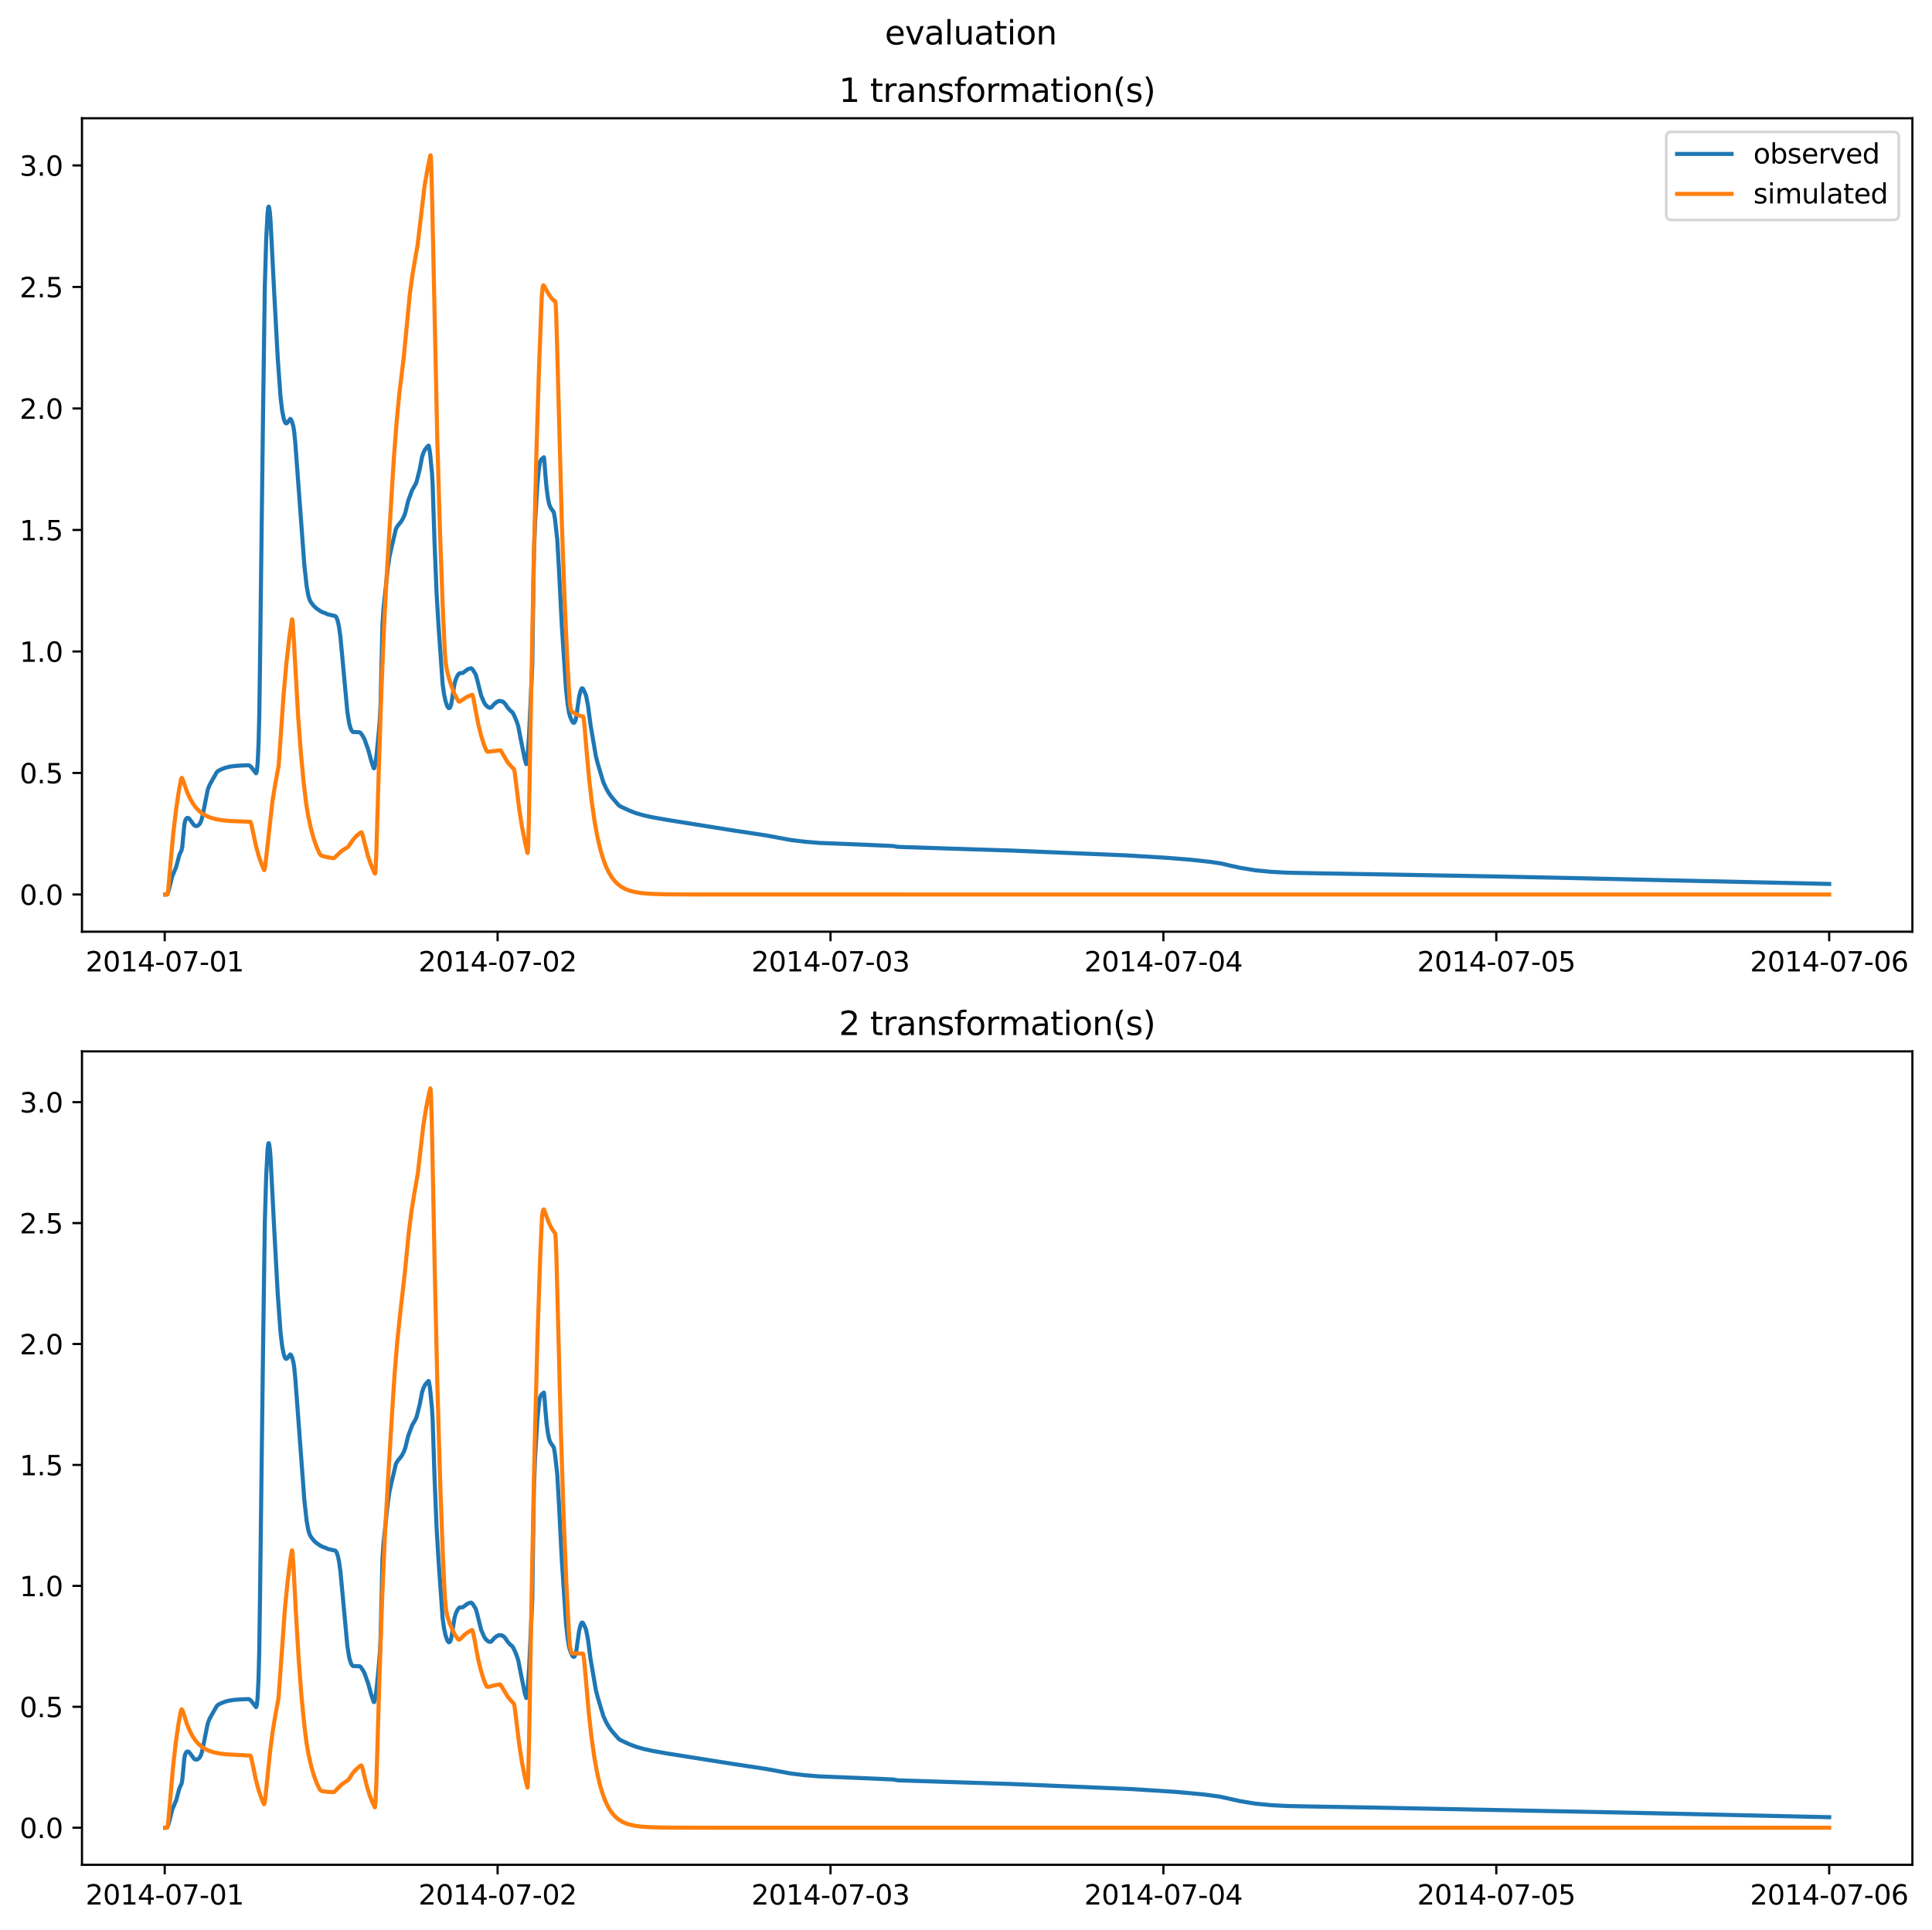 <?xml version="1.0" encoding="utf-8" standalone="no"?>
<!DOCTYPE svg PUBLIC "-//W3C//DTD SVG 1.1//EN"
  "http://www.w3.org/Graphics/SVG/1.1/DTD/svg11.dtd">
<svg xmlns:xlink="http://www.w3.org/1999/xlink" width="709.427pt" height="708.798pt" viewBox="0 0 709.427 708.798" xmlns="http://www.w3.org/2000/svg" version="1.1">
 <defs>
  <style type="text/css">*{stroke-linejoin: round; stroke-linecap: butt}</style>
 </defs>
 <g id="figure_1">
  <g id="patch_1">
   <path d="M 0 708.798 
L 709.427 708.798 
L 709.427 0 
L 0 0 
z
" style="fill: #ffffff"/>
  </g>
  <g id="axes_1">
   <g id="patch_2">
    <path d="M 30.103 342.2 
L 702.227 342.2 
L 702.227 43.44 
L 30.103 43.44 
z
" style="fill: #ffffff"/>
   </g>
   <g id="matplotlib.axis_1">
    <g id="xtick_1">
     <g id="line2d_1">
      <defs>
       <path id="m9c2ecce4f0" d="M 0 0 
L 0 3.5 
" style="stroke: #000000; stroke-width: 0.8"/>
      </defs>
      <g>
       <use xlink:href="#m9c2ecce4f0" x="60.484" y="342.2" style="stroke: #000000; stroke-width: 0.8"/>
      </g>
     </g>
     <g id="text_1">
      <!-- 2014-07-01 -->
      <g transform="translate(31.427 356.798) scale(0.1 -0.1)">
       <defs>
        <path id="DejaVuSans-32" d="M 1228 531 
L 3431 531 
L 3431 0 
L 469 0 
L 469 531 
Q 828 903 1448 1529 
Q 2069 2156 2228 2338 
Q 2531 2678 2651 2914 
Q 2772 3150 2772 3378 
Q 2772 3750 2511 3984 
Q 2250 4219 1831 4219 
Q 1534 4219 1204 4116 
Q 875 4013 500 3803 
L 500 4441 
Q 881 4594 1212 4672 
Q 1544 4750 1819 4750 
Q 2544 4750 2975 4387 
Q 3406 4025 3406 3419 
Q 3406 3131 3298 2873 
Q 3191 2616 2906 2266 
Q 2828 2175 2409 1742 
Q 1991 1309 1228 531 
z
" transform="scale(0.016)"/>
        <path id="DejaVuSans-30" d="M 2034 4250 
Q 1547 4250 1301 3770 
Q 1056 3291 1056 2328 
Q 1056 1369 1301 889 
Q 1547 409 2034 409 
Q 2525 409 2770 889 
Q 3016 1369 3016 2328 
Q 3016 3291 2770 3770 
Q 2525 4250 2034 4250 
z
M 2034 4750 
Q 2819 4750 3233 4129 
Q 3647 3509 3647 2328 
Q 3647 1150 3233 529 
Q 2819 -91 2034 -91 
Q 1250 -91 836 529 
Q 422 1150 422 2328 
Q 422 3509 836 4129 
Q 1250 4750 2034 4750 
z
" transform="scale(0.016)"/>
        <path id="DejaVuSans-31" d="M 794 531 
L 1825 531 
L 1825 4091 
L 703 3866 
L 703 4441 
L 1819 4666 
L 2450 4666 
L 2450 531 
L 3481 531 
L 3481 0 
L 794 0 
L 794 531 
z
" transform="scale(0.016)"/>
        <path id="DejaVuSans-34" d="M 2419 4116 
L 825 1625 
L 2419 1625 
L 2419 4116 
z
M 2253 4666 
L 3047 4666 
L 3047 1625 
L 3713 1625 
L 3713 1100 
L 3047 1100 
L 3047 0 
L 2419 0 
L 2419 1100 
L 313 1100 
L 313 1709 
L 2253 4666 
z
" transform="scale(0.016)"/>
        <path id="DejaVuSans-2d" d="M 313 2009 
L 1997 2009 
L 1997 1497 
L 313 1497 
L 313 2009 
z
" transform="scale(0.016)"/>
        <path id="DejaVuSans-37" d="M 525 4666 
L 3525 4666 
L 3525 4397 
L 1831 0 
L 1172 0 
L 2766 4134 
L 525 4134 
L 525 4666 
z
" transform="scale(0.016)"/>
       </defs>
       <use xlink:href="#DejaVuSans-32"/>
       <use xlink:href="#DejaVuSans-30" x="63.623"/>
       <use xlink:href="#DejaVuSans-31" x="127.246"/>
       <use xlink:href="#DejaVuSans-34" x="190.869"/>
       <use xlink:href="#DejaVuSans-2d" x="254.492"/>
       <use xlink:href="#DejaVuSans-30" x="290.576"/>
       <use xlink:href="#DejaVuSans-37" x="354.199"/>
       <use xlink:href="#DejaVuSans-2d" x="417.822"/>
       <use xlink:href="#DejaVuSans-30" x="453.906"/>
       <use xlink:href="#DejaVuSans-31" x="517.529"/>
      </g>
     </g>
    </g>
    <g id="xtick_2">
     <g id="line2d_2">
      <g>
       <use xlink:href="#m9c2ecce4f0" x="182.723" y="342.2" style="stroke: #000000; stroke-width: 0.8"/>
      </g>
     </g>
     <g id="text_2">
      <!-- 2014-07-02 -->
      <g transform="translate(153.665 356.798) scale(0.1 -0.1)">
       <use xlink:href="#DejaVuSans-32"/>
       <use xlink:href="#DejaVuSans-30" x="63.623"/>
       <use xlink:href="#DejaVuSans-31" x="127.246"/>
       <use xlink:href="#DejaVuSans-34" x="190.869"/>
       <use xlink:href="#DejaVuSans-2d" x="254.492"/>
       <use xlink:href="#DejaVuSans-30" x="290.576"/>
       <use xlink:href="#DejaVuSans-37" x="354.199"/>
       <use xlink:href="#DejaVuSans-2d" x="417.822"/>
       <use xlink:href="#DejaVuSans-30" x="453.906"/>
       <use xlink:href="#DejaVuSans-32" x="517.529"/>
      </g>
     </g>
    </g>
    <g id="xtick_3">
     <g id="line2d_3">
      <g>
       <use xlink:href="#m9c2ecce4f0" x="304.961" y="342.2" style="stroke: #000000; stroke-width: 0.8"/>
      </g>
     </g>
     <g id="text_3">
      <!-- 2014-07-03 -->
      <g transform="translate(275.903 356.798) scale(0.1 -0.1)">
       <defs>
        <path id="DejaVuSans-33" d="M 2597 2516 
Q 3050 2419 3304 2112 
Q 3559 1806 3559 1356 
Q 3559 666 3084 287 
Q 2609 -91 1734 -91 
Q 1441 -91 1130 -33 
Q 819 25 488 141 
L 488 750 
Q 750 597 1062 519 
Q 1375 441 1716 441 
Q 2309 441 2620 675 
Q 2931 909 2931 1356 
Q 2931 1769 2642 2001 
Q 2353 2234 1838 2234 
L 1294 2234 
L 1294 2753 
L 1863 2753 
Q 2328 2753 2575 2939 
Q 2822 3125 2822 3475 
Q 2822 3834 2567 4026 
Q 2313 4219 1838 4219 
Q 1578 4219 1281 4162 
Q 984 4106 628 3988 
L 628 4550 
Q 988 4650 1302 4700 
Q 1616 4750 1894 4750 
Q 2613 4750 3031 4423 
Q 3450 4097 3450 3541 
Q 3450 3153 3228 2886 
Q 3006 2619 2597 2516 
z
" transform="scale(0.016)"/>
       </defs>
       <use xlink:href="#DejaVuSans-32"/>
       <use xlink:href="#DejaVuSans-30" x="63.623"/>
       <use xlink:href="#DejaVuSans-31" x="127.246"/>
       <use xlink:href="#DejaVuSans-34" x="190.869"/>
       <use xlink:href="#DejaVuSans-2d" x="254.492"/>
       <use xlink:href="#DejaVuSans-30" x="290.576"/>
       <use xlink:href="#DejaVuSans-37" x="354.199"/>
       <use xlink:href="#DejaVuSans-2d" x="417.822"/>
       <use xlink:href="#DejaVuSans-30" x="453.906"/>
       <use xlink:href="#DejaVuSans-33" x="517.529"/>
      </g>
     </g>
    </g>
    <g id="xtick_4">
     <g id="line2d_4">
      <g>
       <use xlink:href="#m9c2ecce4f0" x="427.199" y="342.2" style="stroke: #000000; stroke-width: 0.8"/>
      </g>
     </g>
     <g id="text_4">
      <!-- 2014-07-04 -->
      <g transform="translate(398.141 356.798) scale(0.1 -0.1)">
       <use xlink:href="#DejaVuSans-32"/>
       <use xlink:href="#DejaVuSans-30" x="63.623"/>
       <use xlink:href="#DejaVuSans-31" x="127.246"/>
       <use xlink:href="#DejaVuSans-34" x="190.869"/>
       <use xlink:href="#DejaVuSans-2d" x="254.492"/>
       <use xlink:href="#DejaVuSans-30" x="290.576"/>
       <use xlink:href="#DejaVuSans-37" x="354.199"/>
       <use xlink:href="#DejaVuSans-2d" x="417.822"/>
       <use xlink:href="#DejaVuSans-30" x="453.906"/>
       <use xlink:href="#DejaVuSans-34" x="517.529"/>
      </g>
     </g>
    </g>
    <g id="xtick_5">
     <g id="line2d_5">
      <g>
       <use xlink:href="#m9c2ecce4f0" x="549.437" y="342.2" style="stroke: #000000; stroke-width: 0.8"/>
      </g>
     </g>
     <g id="text_5">
      <!-- 2014-07-05 -->
      <g transform="translate(520.38 356.798) scale(0.1 -0.1)">
       <defs>
        <path id="DejaVuSans-35" d="M 691 4666 
L 3169 4666 
L 3169 4134 
L 1269 4134 
L 1269 2991 
Q 1406 3038 1543 3061 
Q 1681 3084 1819 3084 
Q 2600 3084 3056 2656 
Q 3513 2228 3513 1497 
Q 3513 744 3044 326 
Q 2575 -91 1722 -91 
Q 1428 -91 1123 -41 
Q 819 9 494 109 
L 494 744 
Q 775 591 1075 516 
Q 1375 441 1709 441 
Q 2250 441 2565 725 
Q 2881 1009 2881 1497 
Q 2881 1984 2565 2268 
Q 2250 2553 1709 2553 
Q 1456 2553 1204 2497 
Q 953 2441 691 2322 
L 691 4666 
z
" transform="scale(0.016)"/>
       </defs>
       <use xlink:href="#DejaVuSans-32"/>
       <use xlink:href="#DejaVuSans-30" x="63.623"/>
       <use xlink:href="#DejaVuSans-31" x="127.246"/>
       <use xlink:href="#DejaVuSans-34" x="190.869"/>
       <use xlink:href="#DejaVuSans-2d" x="254.492"/>
       <use xlink:href="#DejaVuSans-30" x="290.576"/>
       <use xlink:href="#DejaVuSans-37" x="354.199"/>
       <use xlink:href="#DejaVuSans-2d" x="417.822"/>
       <use xlink:href="#DejaVuSans-30" x="453.906"/>
       <use xlink:href="#DejaVuSans-35" x="517.529"/>
      </g>
     </g>
    </g>
    <g id="xtick_6">
     <g id="line2d_6">
      <g>
       <use xlink:href="#m9c2ecce4f0" x="671.676" y="342.2" style="stroke: #000000; stroke-width: 0.8"/>
      </g>
     </g>
     <g id="text_6">
      <!-- 2014-07-06 -->
      <g transform="translate(642.618 356.798) scale(0.1 -0.1)">
       <defs>
        <path id="DejaVuSans-36" d="M 2113 2584 
Q 1688 2584 1439 2293 
Q 1191 2003 1191 1497 
Q 1191 994 1439 701 
Q 1688 409 2113 409 
Q 2538 409 2786 701 
Q 3034 994 3034 1497 
Q 3034 2003 2786 2293 
Q 2538 2584 2113 2584 
z
M 3366 4563 
L 3366 3988 
Q 3128 4100 2886 4159 
Q 2644 4219 2406 4219 
Q 1781 4219 1451 3797 
Q 1122 3375 1075 2522 
Q 1259 2794 1537 2939 
Q 1816 3084 2150 3084 
Q 2853 3084 3261 2657 
Q 3669 2231 3669 1497 
Q 3669 778 3244 343 
Q 2819 -91 2113 -91 
Q 1303 -91 875 529 
Q 447 1150 447 2328 
Q 447 3434 972 4092 
Q 1497 4750 2381 4750 
Q 2619 4750 2861 4703 
Q 3103 4656 3366 4563 
z
" transform="scale(0.016)"/>
       </defs>
       <use xlink:href="#DejaVuSans-32"/>
       <use xlink:href="#DejaVuSans-30" x="63.623"/>
       <use xlink:href="#DejaVuSans-31" x="127.246"/>
       <use xlink:href="#DejaVuSans-34" x="190.869"/>
       <use xlink:href="#DejaVuSans-2d" x="254.492"/>
       <use xlink:href="#DejaVuSans-30" x="290.576"/>
       <use xlink:href="#DejaVuSans-37" x="354.199"/>
       <use xlink:href="#DejaVuSans-2d" x="417.822"/>
       <use xlink:href="#DejaVuSans-30" x="453.906"/>
       <use xlink:href="#DejaVuSans-36" x="517.529"/>
      </g>
     </g>
    </g>
   </g>
   <g id="matplotlib.axis_2">
    <g id="ytick_1">
     <g id="line2d_7">
      <defs>
       <path id="mf52e43f8cc" d="M 0 0 
L -3.5 0 
" style="stroke: #000000; stroke-width: 0.8"/>
      </defs>
      <g>
       <use xlink:href="#mf52e43f8cc" x="30.103" y="328.534" style="stroke: #000000; stroke-width: 0.8"/>
      </g>
     </g>
     <g id="text_7">
      <!-- 0.0 -->
      <g transform="translate(7.2 332.334) scale(0.1 -0.1)">
       <defs>
        <path id="DejaVuSans-2e" d="M 684 794 
L 1344 794 
L 1344 0 
L 684 0 
L 684 794 
z
" transform="scale(0.016)"/>
       </defs>
       <use xlink:href="#DejaVuSans-30"/>
       <use xlink:href="#DejaVuSans-2e" x="63.623"/>
       <use xlink:href="#DejaVuSans-30" x="95.41"/>
      </g>
     </g>
    </g>
    <g id="ytick_2">
     <g id="line2d_8">
      <g>
       <use xlink:href="#mf52e43f8cc" x="30.103" y="283.905" style="stroke: #000000; stroke-width: 0.8"/>
      </g>
     </g>
     <g id="text_8">
      <!-- 0.5 -->
      <g transform="translate(7.2 287.704) scale(0.1 -0.1)">
       <use xlink:href="#DejaVuSans-30"/>
       <use xlink:href="#DejaVuSans-2e" x="63.623"/>
       <use xlink:href="#DejaVuSans-35" x="95.41"/>
      </g>
     </g>
    </g>
    <g id="ytick_3">
     <g id="line2d_9">
      <g>
       <use xlink:href="#mf52e43f8cc" x="30.103" y="239.275" style="stroke: #000000; stroke-width: 0.8"/>
      </g>
     </g>
     <g id="text_9">
      <!-- 1.0 -->
      <g transform="translate(7.2 243.075) scale(0.1 -0.1)">
       <use xlink:href="#DejaVuSans-31"/>
       <use xlink:href="#DejaVuSans-2e" x="63.623"/>
       <use xlink:href="#DejaVuSans-30" x="95.41"/>
      </g>
     </g>
    </g>
    <g id="ytick_4">
     <g id="line2d_10">
      <g>
       <use xlink:href="#mf52e43f8cc" x="30.103" y="194.646" style="stroke: #000000; stroke-width: 0.8"/>
      </g>
     </g>
     <g id="text_10">
      <!-- 1.5 -->
      <g transform="translate(7.2 198.445) scale(0.1 -0.1)">
       <use xlink:href="#DejaVuSans-31"/>
       <use xlink:href="#DejaVuSans-2e" x="63.623"/>
       <use xlink:href="#DejaVuSans-35" x="95.41"/>
      </g>
     </g>
    </g>
    <g id="ytick_5">
     <g id="line2d_11">
      <g>
       <use xlink:href="#mf52e43f8cc" x="30.103" y="150.017" style="stroke: #000000; stroke-width: 0.8"/>
      </g>
     </g>
     <g id="text_11">
      <!-- 2.0 -->
      <g transform="translate(7.2 153.816) scale(0.1 -0.1)">
       <use xlink:href="#DejaVuSans-32"/>
       <use xlink:href="#DejaVuSans-2e" x="63.623"/>
       <use xlink:href="#DejaVuSans-30" x="95.41"/>
      </g>
     </g>
    </g>
    <g id="ytick_6">
     <g id="line2d_12">
      <g>
       <use xlink:href="#mf52e43f8cc" x="30.103" y="105.387" style="stroke: #000000; stroke-width: 0.8"/>
      </g>
     </g>
     <g id="text_12">
      <!-- 2.5 -->
      <g transform="translate(7.2 109.186) scale(0.1 -0.1)">
       <use xlink:href="#DejaVuSans-32"/>
       <use xlink:href="#DejaVuSans-2e" x="63.623"/>
       <use xlink:href="#DejaVuSans-35" x="95.41"/>
      </g>
     </g>
    </g>
    <g id="ytick_7">
     <g id="line2d_13">
      <g>
       <use xlink:href="#mf52e43f8cc" x="30.103" y="60.758" style="stroke: #000000; stroke-width: 0.8"/>
      </g>
     </g>
     <g id="text_13">
      <!-- 3.0 -->
      <g transform="translate(7.2 64.557) scale(0.1 -0.1)">
       <use xlink:href="#DejaVuSans-33"/>
       <use xlink:href="#DejaVuSans-2e" x="63.623"/>
       <use xlink:href="#DejaVuSans-30" x="95.41"/>
      </g>
     </g>
    </g>
   </g>
   <g id="line2d_14">
    <path d="M 60.654 328.534 
L 61.333 328.48 
L 61.758 327.612 
L 62.097 326.458 
L 63.201 321.994 
L 64.729 318.304 
L 65.832 314.104 
L 66.342 312.995 
L 66.681 312.256 
L 66.936 310.97 
L 67.191 308.15 
L 67.7 302.782 
L 68.039 301.343 
L 68.379 300.674 
L 68.719 300.414 
L 69.058 300.405 
L 69.398 300.6 
L 69.907 301.226 
L 71.265 303.088 
L 71.774 303.377 
L 72.199 303.395 
L 72.708 303.192 
L 73.218 302.733 
L 73.642 302.052 
L 74.066 300.902 
L 74.576 298.673 
L 76.274 290.076 
L 76.953 288.323 
L 77.802 286.792 
L 78.905 284.844 
L 79.584 283.629 
L 80.093 283.16 
L 81.027 282.66 
L 82.725 281.994 
L 84.168 281.617 
L 86.121 281.334 
L 87.903 281.206 
L 89.007 281.146 
L 90.11 281.108 
L 91.044 281.064 
L 91.468 281.104 
L 92.148 281.615 
L 93.081 282.823 
L 94.015 284.037 
L 94.185 283.727 
L 94.355 282.884 
L 94.609 280.231 
L 94.949 273.065 
L 95.203 263.024 
L 95.458 245.064 
L 96.562 154.067 
L 97.241 105.187 
L 97.75 87.76 
L 98.259 78.185 
L 98.514 76.1 
L 98.684 75.876 
L 98.854 76.384 
L 99.108 78.224 
L 99.363 81.383 
L 100.636 106.586 
L 101.994 131.727 
L 103.013 145.782 
L 103.607 150.828 
L 104.202 153.83 
L 104.626 155.081 
L 104.966 155.47 
L 105.22 155.486 
L 105.56 155.221 
L 106.069 154.483 
L 106.578 153.841 
L 106.918 154.17 
L 107.258 155.016 
L 107.682 156.468 
L 108.022 158.538 
L 108.446 162.879 
L 109.974 183.46 
L 111.757 207.619 
L 112.605 215.318 
L 113.2 218.663 
L 113.709 220.301 
L 114.218 221.26 
L 115.152 222.468 
L 116.086 223.365 
L 117.529 224.372 
L 118.632 224.963 
L 119.227 225.111 
L 120.33 225.632 
L 122.283 226.09 
L 122.962 226.208 
L 123.301 226.451 
L 123.641 227.002 
L 124.065 228.266 
L 124.49 230.272 
L 124.999 233.943 
L 125.678 241.161 
L 127.546 261.422 
L 128.225 265.667 
L 128.734 267.513 
L 129.159 268.416 
L 129.583 268.847 
L 130.517 268.896 
L 132.045 268.941 
L 132.384 269.162 
L 133.063 270.108 
L 133.827 271.466 
L 135.186 275.299 
L 136.374 279.63 
L 137.223 282.144 
L 137.393 282.169 
L 137.562 281.756 
L 137.902 280.105 
L 138.326 276.789 
L 139.09 268.872 
L 139.515 263.481 
L 139.77 257.885 
L 140.024 246.899 
L 140.449 229.242 
L 140.788 223.858 
L 142.401 208.61 
L 142.995 204.619 
L 143.759 201.172 
L 145.372 194.27 
L 145.966 193.213 
L 146.985 191.956 
L 147.579 191.138 
L 148.343 189.638 
L 148.852 188.248 
L 149.192 186.843 
L 149.871 183.991 
L 151.314 180.074 
L 152.078 178.724 
L 152.757 177.51 
L 153.097 176.451 
L 154.116 172.383 
L 154.964 167.895 
L 155.474 166.31 
L 156.068 165.116 
L 156.832 164.134 
L 157.341 163.674 
L 157.426 163.726 
L 157.681 164.922 
L 157.935 166.67 
L 158.615 173.643 
L 158.869 178.092 
L 159.548 198.831 
L 160.312 217.863 
L 161.076 230.587 
L 161.925 242.499 
L 162.519 251.104 
L 163.029 254.851 
L 163.623 257.599 
L 164.217 259.355 
L 164.642 259.991 
L 164.896 260.095 
L 165.151 259.97 
L 165.406 259.556 
L 165.66 258.727 
L 166 256.783 
L 166.849 251.336 
L 167.358 249.53 
L 167.952 248.201 
L 168.546 247.417 
L 168.971 247.213 
L 169.65 247.209 
L 169.99 247.139 
L 170.669 246.611 
L 171.772 245.79 
L 172.961 245.432 
L 173.47 245.783 
L 174.658 247.67 
L 175.168 249.423 
L 176.696 255.544 
L 177.799 258.111 
L 178.054 258.463 
L 178.393 259.033 
L 178.478 259.024 
L 178.733 259.299 
L 178.988 259.552 
L 179.157 259.613 
L 179.412 259.824 
L 179.582 259.846 
L 179.836 259.967 
L 180.006 259.927 
L 180.261 259.896 
L 180.431 259.766 
L 181.619 258.428 
L 181.704 258.446 
L 181.874 258.282 
L 182.213 257.919 
L 182.298 257.984 
L 182.468 257.83 
L 183.062 257.506 
L 183.147 257.543 
L 183.232 257.424 
L 183.317 257.539 
L 183.487 257.481 
L 184.081 257.543 
L 184.166 257.617 
L 184.251 257.54 
L 184.336 257.69 
L 184.42 257.603 
L 184.59 257.734 
L 184.675 257.726 
L 184.93 257.971 
L 185.1 258.056 
L 185.609 258.689 
L 185.694 258.757 
L 185.948 259.221 
L 186.118 259.417 
L 186.373 259.851 
L 186.543 260.023 
L 186.967 260.545 
L 187.646 261.252 
L 187.731 261.213 
L 187.901 261.394 
L 188.155 261.603 
L 188.495 262.24 
L 188.58 262.293 
L 188.919 263.099 
L 189.004 263.209 
L 189.344 264.094 
L 189.429 264.205 
L 189.938 265.614 
L 190.278 266.654 
L 191.296 271.912 
L 192.739 279.029 
L 193.249 280.668 
L 193.334 280.58 
L 193.503 279.757 
L 193.843 276.265 
L 194.267 269.873 
L 195.456 244.339 
L 195.71 225.583 
L 196.05 203.713 
L 196.474 191.901 
L 197.323 177.896 
L 197.833 172.452 
L 198.257 169.807 
L 198.766 168.692 
L 199.53 168.101 
L 199.7 167.941 
L 199.87 168.968 
L 200.294 174.635 
L 200.719 179.367 
L 201.228 183.099 
L 201.653 185.122 
L 202.077 186.272 
L 202.671 187.2 
L 203.35 188.11 
L 203.775 190.557 
L 204.624 198.114 
L 205.218 208.453 
L 206.321 230.152 
L 207.849 253.221 
L 208.444 258.664 
L 208.953 261.808 
L 209.377 263.294 
L 210.141 265.049 
L 210.481 265.43 
L 210.736 265.474 
L 210.905 265.385 
L 211.16 264.988 
L 211.415 264.224 
L 211.669 262.981 
L 212.179 259.157 
L 212.688 255.681 
L 213.197 253.698 
L 213.622 252.842 
L 214.046 252.909 
L 214.895 254.673 
L 215.235 255.606 
L 215.914 259.209 
L 216.848 266.245 
L 218.8 277.712 
L 219.479 280.392 
L 221.516 287.222 
L 222.535 289.487 
L 223.554 291.29 
L 224.657 292.833 
L 227.204 295.761 
L 227.968 296.267 
L 231.109 297.723 
L 233.486 298.64 
L 236.287 299.449 
L 239.513 300.166 
L 245.37 301.197 
L 270.157 305.15 
L 281.107 306.806 
L 290.445 308.53 
L 295.623 309.161 
L 300.886 309.595 
L 317.864 310.275 
L 328.05 310.737 
L 329.493 311.022 
L 332.21 311.128 
L 371.598 312.407 
L 413.362 314.16 
L 427.624 315.004 
L 436.876 315.738 
L 444.177 316.518 
L 448.591 317.191 
L 451.901 317.974 
L 455.212 318.694 
L 461.069 319.666 
L 466.757 320.207 
L 472.869 320.532 
L 484.244 320.755 
L 506.399 321.132 
L 550.201 321.925 
L 580.082 322.561 
L 615.82 323.39 
L 671.676 324.653 
L 671.676 324.653 
" clip-path="url(#pd61ef49188)" style="fill: none; stroke: #1f77b4; stroke-width: 1.5; stroke-linecap: square"/>
   </g>
   <g id="line2d_15">
    <path d="M 60.654 328.534 
L 61.418 328.552 
L 61.588 328.026 
L 61.843 326.089 
L 62.607 317.054 
L 63.625 306.119 
L 64.644 297.44 
L 65.663 290.565 
L 66.511 286.043 
L 66.766 285.698 
L 66.936 285.891 
L 67.36 287.035 
L 68.719 290.952 
L 69.822 293.382 
L 70.926 295.27 
L 72.029 296.736 
L 73.218 297.95 
L 74.491 298.932 
L 75.849 299.706 
L 77.462 300.362 
L 79.329 300.873 
L 81.621 301.263 
L 84.677 301.548 
L 89.261 301.73 
L 91.978 301.843 
L 92.232 302.47 
L 92.742 304.841 
L 93.93 310.444 
L 94.949 314.211 
L 95.967 317.193 
L 96.986 319.578 
L 97.071 319.566 
L 97.241 319.058 
L 97.495 317.225 
L 100.042 294.295 
L 101.061 288.078 
L 102.334 281.089 
L 102.843 273.855 
L 104.117 255.415 
L 105.135 243.948 
L 106.154 234.869 
L 107.173 227.634 
L 107.258 227.478 
L 107.342 227.642 
L 107.512 228.954 
L 107.852 234.275 
L 109.465 262.941 
L 110.483 276.599 
L 111.502 287.414 
L 112.436 295.286 
L 113.2 299.831 
L 114.218 304.481 
L 115.237 308.155 
L 116.256 311.064 
L 117.359 313.538 
L 117.784 314.088 
L 118.293 314.352 
L 119.736 314.743 
L 122.113 315.158 
L 122.622 315.163 
L 122.962 314.919 
L 125.508 312.478 
L 126.867 311.632 
L 127.8 311.081 
L 128.395 310.209 
L 129.668 308.369 
L 130.856 307.064 
L 132.215 305.927 
L 132.724 305.678 
L 132.894 305.912 
L 133.233 307.022 
L 135.101 314.382 
L 136.119 317.329 
L 137.562 320.759 
L 137.732 320.862 
L 137.902 319.579 
L 138.157 314.188 
L 138.836 291.155 
L 139.939 256.628 
L 140.958 231.563 
L 141.977 211.716 
L 144.608 168.459 
L 145.627 155.08 
L 146.645 144.486 
L 147.664 136.138 
L 148.258 131.207 
L 150.465 108.22 
L 151.484 100.711 
L 152.503 94.787 
L 153.352 89.937 
L 155.898 68.328 
L 156.917 62.452 
L 158.02 57.059 
L 158.105 57.02 
L 158.19 57.527 
L 158.36 60.687 
L 158.699 74.171 
L 160.567 161.278 
L 161.586 196.105 
L 162.604 223.712 
L 163.368 240.021 
L 163.708 243.794 
L 164.132 246.279 
L 164.896 249.275 
L 165.915 252.434 
L 166.934 254.934 
L 168.037 257.071 
L 168.462 257.659 
L 168.716 257.715 
L 169.141 257.485 
L 171.093 256.156 
L 172.621 255.444 
L 173.385 255.164 
L 173.555 255.373 
L 173.809 256.265 
L 174.489 260.087 
L 175.592 265.819 
L 176.611 269.98 
L 177.629 273.275 
L 178.563 275.662 
L 178.903 276.04 
L 179.327 276.092 
L 183.741 275.567 
L 184.081 276.01 
L 186.458 280.053 
L 187.646 281.424 
L 188.75 282.511 
L 189.004 283.703 
L 189.514 287.84 
L 190.702 297.47 
L 191.721 303.938 
L 192.739 309.059 
L 193.673 313.256 
L 193.758 313.231 
L 193.928 311.19 
L 194.183 302.341 
L 194.862 264.282 
L 195.965 207.174 
L 196.984 165.714 
L 198.002 132.888 
L 198.936 109.107 
L 199.276 105.359 
L 199.53 104.785 
L 199.7 104.876 
L 200.125 105.609 
L 201.398 107.937 
L 202.502 109.49 
L 203.265 110.292 
L 203.86 110.637 
L 204.029 111.626 
L 204.199 114.584 
L 204.539 125.736 
L 206.321 192.649 
L 207.34 220.944 
L 208.359 243.366 
L 209.208 257.906 
L 209.547 260.34 
L 209.887 261.18 
L 210.311 261.599 
L 211.33 262.203 
L 212.858 262.864 
L 213.876 263.113 
L 214.131 263.24 
L 214.301 263.811 
L 214.556 265.813 
L 215.32 275.019 
L 216.338 286.143 
L 217.357 294.97 
L 218.375 301.959 
L 219.394 307.492 
L 220.413 311.874 
L 221.431 315.343 
L 222.45 318.09 
L 223.554 320.424 
L 224.657 322.236 
L 225.761 323.644 
L 226.949 324.81 
L 228.222 325.753 
L 229.666 326.536 
L 231.278 327.154 
L 233.231 327.652 
L 235.693 328.032 
L 239.003 328.299 
L 244.096 328.461 
L 254.792 328.528 
L 336.794 328.534 
L 671.676 328.534 
L 671.676 328.534 
" clip-path="url(#pd61ef49188)" style="fill: none; stroke: #ff7f0e; stroke-width: 1.5; stroke-linecap: square"/>
   </g>
   <g id="patch_3">
    <path d="M 30.103 342.2 
L 30.103 43.44 
" style="fill: none; stroke: #000000; stroke-width: 0.8; stroke-linejoin: miter; stroke-linecap: square"/>
   </g>
   <g id="patch_4">
    <path d="M 702.227 342.2 
L 702.227 43.44 
" style="fill: none; stroke: #000000; stroke-width: 0.8; stroke-linejoin: miter; stroke-linecap: square"/>
   </g>
   <g id="patch_5">
    <path d="M 30.103 342.2 
L 702.227 342.2 
" style="fill: none; stroke: #000000; stroke-width: 0.8; stroke-linejoin: miter; stroke-linecap: square"/>
   </g>
   <g id="patch_6">
    <path d="M 30.103 43.44 
L 702.227 43.44 
" style="fill: none; stroke: #000000; stroke-width: 0.8; stroke-linejoin: miter; stroke-linecap: square"/>
   </g>
   <g id="text_14">
    <!-- 1 transformation(s) -->
    <g transform="translate(308.05 37.44) scale(0.12 -0.12)">
     <defs>
      <path id="DejaVuSans-20" transform="scale(0.016)"/>
      <path id="DejaVuSans-74" d="M 1172 4494 
L 1172 3500 
L 2356 3500 
L 2356 3053 
L 1172 3053 
L 1172 1153 
Q 1172 725 1289 603 
Q 1406 481 1766 481 
L 2356 481 
L 2356 0 
L 1766 0 
Q 1100 0 847 248 
Q 594 497 594 1153 
L 594 3053 
L 172 3053 
L 172 3500 
L 594 3500 
L 594 4494 
L 1172 4494 
z
" transform="scale(0.016)"/>
      <path id="DejaVuSans-72" d="M 2631 2963 
Q 2534 3019 2420 3045 
Q 2306 3072 2169 3072 
Q 1681 3072 1420 2755 
Q 1159 2438 1159 1844 
L 1159 0 
L 581 0 
L 581 3500 
L 1159 3500 
L 1159 2956 
Q 1341 3275 1631 3429 
Q 1922 3584 2338 3584 
Q 2397 3584 2469 3576 
Q 2541 3569 2628 3553 
L 2631 2963 
z
" transform="scale(0.016)"/>
      <path id="DejaVuSans-61" d="M 2194 1759 
Q 1497 1759 1228 1600 
Q 959 1441 959 1056 
Q 959 750 1161 570 
Q 1363 391 1709 391 
Q 2188 391 2477 730 
Q 2766 1069 2766 1631 
L 2766 1759 
L 2194 1759 
z
M 3341 1997 
L 3341 0 
L 2766 0 
L 2766 531 
Q 2569 213 2275 61 
Q 1981 -91 1556 -91 
Q 1019 -91 701 211 
Q 384 513 384 1019 
Q 384 1609 779 1909 
Q 1175 2209 1959 2209 
L 2766 2209 
L 2766 2266 
Q 2766 2663 2505 2880 
Q 2244 3097 1772 3097 
Q 1472 3097 1187 3025 
Q 903 2953 641 2809 
L 641 3341 
Q 956 3463 1253 3523 
Q 1550 3584 1831 3584 
Q 2591 3584 2966 3190 
Q 3341 2797 3341 1997 
z
" transform="scale(0.016)"/>
      <path id="DejaVuSans-6e" d="M 3513 2113 
L 3513 0 
L 2938 0 
L 2938 2094 
Q 2938 2591 2744 2837 
Q 2550 3084 2163 3084 
Q 1697 3084 1428 2787 
Q 1159 2491 1159 1978 
L 1159 0 
L 581 0 
L 581 3500 
L 1159 3500 
L 1159 2956 
Q 1366 3272 1645 3428 
Q 1925 3584 2291 3584 
Q 2894 3584 3203 3211 
Q 3513 2838 3513 2113 
z
" transform="scale(0.016)"/>
      <path id="DejaVuSans-73" d="M 2834 3397 
L 2834 2853 
Q 2591 2978 2328 3040 
Q 2066 3103 1784 3103 
Q 1356 3103 1142 2972 
Q 928 2841 928 2578 
Q 928 2378 1081 2264 
Q 1234 2150 1697 2047 
L 1894 2003 
Q 2506 1872 2764 1633 
Q 3022 1394 3022 966 
Q 3022 478 2636 193 
Q 2250 -91 1575 -91 
Q 1294 -91 989 -36 
Q 684 19 347 128 
L 347 722 
Q 666 556 975 473 
Q 1284 391 1588 391 
Q 1994 391 2212 530 
Q 2431 669 2431 922 
Q 2431 1156 2273 1281 
Q 2116 1406 1581 1522 
L 1381 1569 
Q 847 1681 609 1914 
Q 372 2147 372 2553 
Q 372 3047 722 3315 
Q 1072 3584 1716 3584 
Q 2034 3584 2315 3537 
Q 2597 3491 2834 3397 
z
" transform="scale(0.016)"/>
      <path id="DejaVuSans-66" d="M 2375 4863 
L 2375 4384 
L 1825 4384 
Q 1516 4384 1395 4259 
Q 1275 4134 1275 3809 
L 1275 3500 
L 2222 3500 
L 2222 3053 
L 1275 3053 
L 1275 0 
L 697 0 
L 697 3053 
L 147 3053 
L 147 3500 
L 697 3500 
L 697 3744 
Q 697 4328 969 4595 
Q 1241 4863 1831 4863 
L 2375 4863 
z
" transform="scale(0.016)"/>
      <path id="DejaVuSans-6f" d="M 1959 3097 
Q 1497 3097 1228 2736 
Q 959 2375 959 1747 
Q 959 1119 1226 758 
Q 1494 397 1959 397 
Q 2419 397 2687 759 
Q 2956 1122 2956 1747 
Q 2956 2369 2687 2733 
Q 2419 3097 1959 3097 
z
M 1959 3584 
Q 2709 3584 3137 3096 
Q 3566 2609 3566 1747 
Q 3566 888 3137 398 
Q 2709 -91 1959 -91 
Q 1206 -91 779 398 
Q 353 888 353 1747 
Q 353 2609 779 3096 
Q 1206 3584 1959 3584 
z
" transform="scale(0.016)"/>
      <path id="DejaVuSans-6d" d="M 3328 2828 
Q 3544 3216 3844 3400 
Q 4144 3584 4550 3584 
Q 5097 3584 5394 3201 
Q 5691 2819 5691 2113 
L 5691 0 
L 5113 0 
L 5113 2094 
Q 5113 2597 4934 2840 
Q 4756 3084 4391 3084 
Q 3944 3084 3684 2787 
Q 3425 2491 3425 1978 
L 3425 0 
L 2847 0 
L 2847 2094 
Q 2847 2600 2669 2842 
Q 2491 3084 2119 3084 
Q 1678 3084 1418 2786 
Q 1159 2488 1159 1978 
L 1159 0 
L 581 0 
L 581 3500 
L 1159 3500 
L 1159 2956 
Q 1356 3278 1631 3431 
Q 1906 3584 2284 3584 
Q 2666 3584 2933 3390 
Q 3200 3197 3328 2828 
z
" transform="scale(0.016)"/>
      <path id="DejaVuSans-69" d="M 603 3500 
L 1178 3500 
L 1178 0 
L 603 0 
L 603 3500 
z
M 603 4863 
L 1178 4863 
L 1178 4134 
L 603 4134 
L 603 4863 
z
" transform="scale(0.016)"/>
      <path id="DejaVuSans-28" d="M 1984 4856 
Q 1566 4138 1362 3434 
Q 1159 2731 1159 2009 
Q 1159 1288 1364 580 
Q 1569 -128 1984 -844 
L 1484 -844 
Q 1016 -109 783 600 
Q 550 1309 550 2009 
Q 550 2706 781 3412 
Q 1013 4119 1484 4856 
L 1984 4856 
z
" transform="scale(0.016)"/>
      <path id="DejaVuSans-29" d="M 513 4856 
L 1013 4856 
Q 1481 4119 1714 3412 
Q 1947 2706 1947 2009 
Q 1947 1309 1714 600 
Q 1481 -109 1013 -844 
L 513 -844 
Q 928 -128 1133 580 
Q 1338 1288 1338 2009 
Q 1338 2731 1133 3434 
Q 928 4138 513 4856 
z
" transform="scale(0.016)"/>
     </defs>
     <use xlink:href="#DejaVuSans-31"/>
     <use xlink:href="#DejaVuSans-20" x="63.623"/>
     <use xlink:href="#DejaVuSans-74" x="95.41"/>
     <use xlink:href="#DejaVuSans-72" x="134.619"/>
     <use xlink:href="#DejaVuSans-61" x="175.732"/>
     <use xlink:href="#DejaVuSans-6e" x="237.012"/>
     <use xlink:href="#DejaVuSans-73" x="300.391"/>
     <use xlink:href="#DejaVuSans-66" x="352.49"/>
     <use xlink:href="#DejaVuSans-6f" x="387.695"/>
     <use xlink:href="#DejaVuSans-72" x="448.877"/>
     <use xlink:href="#DejaVuSans-6d" x="488.24"/>
     <use xlink:href="#DejaVuSans-61" x="585.652"/>
     <use xlink:href="#DejaVuSans-74" x="646.932"/>
     <use xlink:href="#DejaVuSans-69" x="686.141"/>
     <use xlink:href="#DejaVuSans-6f" x="713.924"/>
     <use xlink:href="#DejaVuSans-6e" x="775.105"/>
     <use xlink:href="#DejaVuSans-28" x="838.484"/>
     <use xlink:href="#DejaVuSans-73" x="877.498"/>
     <use xlink:href="#DejaVuSans-29" x="929.598"/>
    </g>
   </g>
   <g id="legend_1">
    <g id="patch_7">
     <path d="M 613.833 80.796 
L 695.227 80.796 
Q 697.227 80.796 697.227 78.796 
L 697.227 50.44 
Q 697.227 48.44 695.227 48.44 
L 613.833 48.44 
Q 611.833 48.44 611.833 50.44 
L 611.833 78.796 
Q 611.833 80.796 613.833 80.796 
z
" style="fill: #ffffff; opacity: 0.8; stroke: #cccccc; stroke-linejoin: miter"/>
    </g>
    <g id="line2d_16">
     <path d="M 615.833 56.538 
L 625.833 56.538 
L 635.833 56.538 
" style="fill: none; stroke: #1f77b4; stroke-width: 1.5; stroke-linecap: square"/>
    </g>
    <g id="text_15">
     <!-- observed -->
     <g transform="translate(643.833 60.038) scale(0.1 -0.1)">
      <defs>
       <path id="DejaVuSans-62" d="M 3116 1747 
Q 3116 2381 2855 2742 
Q 2594 3103 2138 3103 
Q 1681 3103 1420 2742 
Q 1159 2381 1159 1747 
Q 1159 1113 1420 752 
Q 1681 391 2138 391 
Q 2594 391 2855 752 
Q 3116 1113 3116 1747 
z
M 1159 2969 
Q 1341 3281 1617 3432 
Q 1894 3584 2278 3584 
Q 2916 3584 3314 3078 
Q 3713 2572 3713 1747 
Q 3713 922 3314 415 
Q 2916 -91 2278 -91 
Q 1894 -91 1617 61 
Q 1341 213 1159 525 
L 1159 0 
L 581 0 
L 581 4863 
L 1159 4863 
L 1159 2969 
z
" transform="scale(0.016)"/>
       <path id="DejaVuSans-65" d="M 3597 1894 
L 3597 1613 
L 953 1613 
Q 991 1019 1311 708 
Q 1631 397 2203 397 
Q 2534 397 2845 478 
Q 3156 559 3463 722 
L 3463 178 
Q 3153 47 2828 -22 
Q 2503 -91 2169 -91 
Q 1331 -91 842 396 
Q 353 884 353 1716 
Q 353 2575 817 3079 
Q 1281 3584 2069 3584 
Q 2775 3584 3186 3129 
Q 3597 2675 3597 1894 
z
M 3022 2063 
Q 3016 2534 2758 2815 
Q 2500 3097 2075 3097 
Q 1594 3097 1305 2825 
Q 1016 2553 972 2059 
L 3022 2063 
z
" transform="scale(0.016)"/>
       <path id="DejaVuSans-76" d="M 191 3500 
L 800 3500 
L 1894 563 
L 2988 3500 
L 3597 3500 
L 2284 0 
L 1503 0 
L 191 3500 
z
" transform="scale(0.016)"/>
       <path id="DejaVuSans-64" d="M 2906 2969 
L 2906 4863 
L 3481 4863 
L 3481 0 
L 2906 0 
L 2906 525 
Q 2725 213 2448 61 
Q 2172 -91 1784 -91 
Q 1150 -91 751 415 
Q 353 922 353 1747 
Q 353 2572 751 3078 
Q 1150 3584 1784 3584 
Q 2172 3584 2448 3432 
Q 2725 3281 2906 2969 
z
M 947 1747 
Q 947 1113 1208 752 
Q 1469 391 1925 391 
Q 2381 391 2643 752 
Q 2906 1113 2906 1747 
Q 2906 2381 2643 2742 
Q 2381 3103 1925 3103 
Q 1469 3103 1208 2742 
Q 947 2381 947 1747 
z
" transform="scale(0.016)"/>
      </defs>
      <use xlink:href="#DejaVuSans-6f"/>
      <use xlink:href="#DejaVuSans-62" x="61.182"/>
      <use xlink:href="#DejaVuSans-73" x="124.658"/>
      <use xlink:href="#DejaVuSans-65" x="176.758"/>
      <use xlink:href="#DejaVuSans-72" x="238.281"/>
      <use xlink:href="#DejaVuSans-76" x="279.395"/>
      <use xlink:href="#DejaVuSans-65" x="338.574"/>
      <use xlink:href="#DejaVuSans-64" x="400.098"/>
     </g>
    </g>
    <g id="line2d_17">
     <path d="M 615.833 71.217 
L 625.833 71.217 
L 635.833 71.217 
" style="fill: none; stroke: #ff7f0e; stroke-width: 1.5; stroke-linecap: square"/>
    </g>
    <g id="text_16">
     <!-- simulated -->
     <g transform="translate(643.833 74.717) scale(0.1 -0.1)">
      <defs>
       <path id="DejaVuSans-75" d="M 544 1381 
L 544 3500 
L 1119 3500 
L 1119 1403 
Q 1119 906 1312 657 
Q 1506 409 1894 409 
Q 2359 409 2629 706 
Q 2900 1003 2900 1516 
L 2900 3500 
L 3475 3500 
L 3475 0 
L 2900 0 
L 2900 538 
Q 2691 219 2414 64 
Q 2138 -91 1772 -91 
Q 1169 -91 856 284 
Q 544 659 544 1381 
z
M 1991 3584 
L 1991 3584 
z
" transform="scale(0.016)"/>
       <path id="DejaVuSans-6c" d="M 603 4863 
L 1178 4863 
L 1178 0 
L 603 0 
L 603 4863 
z
" transform="scale(0.016)"/>
      </defs>
      <use xlink:href="#DejaVuSans-73"/>
      <use xlink:href="#DejaVuSans-69" x="52.1"/>
      <use xlink:href="#DejaVuSans-6d" x="79.883"/>
      <use xlink:href="#DejaVuSans-75" x="177.295"/>
      <use xlink:href="#DejaVuSans-6c" x="240.674"/>
      <use xlink:href="#DejaVuSans-61" x="268.457"/>
      <use xlink:href="#DejaVuSans-74" x="329.736"/>
      <use xlink:href="#DejaVuSans-65" x="368.945"/>
      <use xlink:href="#DejaVuSans-64" x="430.469"/>
     </g>
    </g>
   </g>
  </g>
  <g id="axes_2">
   <g id="patch_8">
    <path d="M 30.103 684.92 
L 702.227 684.92 
L 702.227 386.16 
L 30.103 386.16 
z
" style="fill: #ffffff"/>
   </g>
   <g id="matplotlib.axis_3">
    <g id="xtick_7">
     <g id="line2d_18">
      <g>
       <use xlink:href="#m9c2ecce4f0" x="60.484" y="684.92" style="stroke: #000000; stroke-width: 0.8"/>
      </g>
     </g>
     <g id="text_17">
      <!-- 2014-07-01 -->
      <g transform="translate(31.427 699.518) scale(0.1 -0.1)">
       <use xlink:href="#DejaVuSans-32"/>
       <use xlink:href="#DejaVuSans-30" x="63.623"/>
       <use xlink:href="#DejaVuSans-31" x="127.246"/>
       <use xlink:href="#DejaVuSans-34" x="190.869"/>
       <use xlink:href="#DejaVuSans-2d" x="254.492"/>
       <use xlink:href="#DejaVuSans-30" x="290.576"/>
       <use xlink:href="#DejaVuSans-37" x="354.199"/>
       <use xlink:href="#DejaVuSans-2d" x="417.822"/>
       <use xlink:href="#DejaVuSans-30" x="453.906"/>
       <use xlink:href="#DejaVuSans-31" x="517.529"/>
      </g>
     </g>
    </g>
    <g id="xtick_8">
     <g id="line2d_19">
      <g>
       <use xlink:href="#m9c2ecce4f0" x="182.723" y="684.92" style="stroke: #000000; stroke-width: 0.8"/>
      </g>
     </g>
     <g id="text_18">
      <!-- 2014-07-02 -->
      <g transform="translate(153.665 699.518) scale(0.1 -0.1)">
       <use xlink:href="#DejaVuSans-32"/>
       <use xlink:href="#DejaVuSans-30" x="63.623"/>
       <use xlink:href="#DejaVuSans-31" x="127.246"/>
       <use xlink:href="#DejaVuSans-34" x="190.869"/>
       <use xlink:href="#DejaVuSans-2d" x="254.492"/>
       <use xlink:href="#DejaVuSans-30" x="290.576"/>
       <use xlink:href="#DejaVuSans-37" x="354.199"/>
       <use xlink:href="#DejaVuSans-2d" x="417.822"/>
       <use xlink:href="#DejaVuSans-30" x="453.906"/>
       <use xlink:href="#DejaVuSans-32" x="517.529"/>
      </g>
     </g>
    </g>
    <g id="xtick_9">
     <g id="line2d_20">
      <g>
       <use xlink:href="#m9c2ecce4f0" x="304.961" y="684.92" style="stroke: #000000; stroke-width: 0.8"/>
      </g>
     </g>
     <g id="text_19">
      <!-- 2014-07-03 -->
      <g transform="translate(275.903 699.518) scale(0.1 -0.1)">
       <use xlink:href="#DejaVuSans-32"/>
       <use xlink:href="#DejaVuSans-30" x="63.623"/>
       <use xlink:href="#DejaVuSans-31" x="127.246"/>
       <use xlink:href="#DejaVuSans-34" x="190.869"/>
       <use xlink:href="#DejaVuSans-2d" x="254.492"/>
       <use xlink:href="#DejaVuSans-30" x="290.576"/>
       <use xlink:href="#DejaVuSans-37" x="354.199"/>
       <use xlink:href="#DejaVuSans-2d" x="417.822"/>
       <use xlink:href="#DejaVuSans-30" x="453.906"/>
       <use xlink:href="#DejaVuSans-33" x="517.529"/>
      </g>
     </g>
    </g>
    <g id="xtick_10">
     <g id="line2d_21">
      <g>
       <use xlink:href="#m9c2ecce4f0" x="427.199" y="684.92" style="stroke: #000000; stroke-width: 0.8"/>
      </g>
     </g>
     <g id="text_20">
      <!-- 2014-07-04 -->
      <g transform="translate(398.141 699.518) scale(0.1 -0.1)">
       <use xlink:href="#DejaVuSans-32"/>
       <use xlink:href="#DejaVuSans-30" x="63.623"/>
       <use xlink:href="#DejaVuSans-31" x="127.246"/>
       <use xlink:href="#DejaVuSans-34" x="190.869"/>
       <use xlink:href="#DejaVuSans-2d" x="254.492"/>
       <use xlink:href="#DejaVuSans-30" x="290.576"/>
       <use xlink:href="#DejaVuSans-37" x="354.199"/>
       <use xlink:href="#DejaVuSans-2d" x="417.822"/>
       <use xlink:href="#DejaVuSans-30" x="453.906"/>
       <use xlink:href="#DejaVuSans-34" x="517.529"/>
      </g>
     </g>
    </g>
    <g id="xtick_11">
     <g id="line2d_22">
      <g>
       <use xlink:href="#m9c2ecce4f0" x="549.437" y="684.92" style="stroke: #000000; stroke-width: 0.8"/>
      </g>
     </g>
     <g id="text_21">
      <!-- 2014-07-05 -->
      <g transform="translate(520.38 699.518) scale(0.1 -0.1)">
       <use xlink:href="#DejaVuSans-32"/>
       <use xlink:href="#DejaVuSans-30" x="63.623"/>
       <use xlink:href="#DejaVuSans-31" x="127.246"/>
       <use xlink:href="#DejaVuSans-34" x="190.869"/>
       <use xlink:href="#DejaVuSans-2d" x="254.492"/>
       <use xlink:href="#DejaVuSans-30" x="290.576"/>
       <use xlink:href="#DejaVuSans-37" x="354.199"/>
       <use xlink:href="#DejaVuSans-2d" x="417.822"/>
       <use xlink:href="#DejaVuSans-30" x="453.906"/>
       <use xlink:href="#DejaVuSans-35" x="517.529"/>
      </g>
     </g>
    </g>
    <g id="xtick_12">
     <g id="line2d_23">
      <g>
       <use xlink:href="#m9c2ecce4f0" x="671.676" y="684.92" style="stroke: #000000; stroke-width: 0.8"/>
      </g>
     </g>
     <g id="text_22">
      <!-- 2014-07-06 -->
      <g transform="translate(642.618 699.518) scale(0.1 -0.1)">
       <use xlink:href="#DejaVuSans-32"/>
       <use xlink:href="#DejaVuSans-30" x="63.623"/>
       <use xlink:href="#DejaVuSans-31" x="127.246"/>
       <use xlink:href="#DejaVuSans-34" x="190.869"/>
       <use xlink:href="#DejaVuSans-2d" x="254.492"/>
       <use xlink:href="#DejaVuSans-30" x="290.576"/>
       <use xlink:href="#DejaVuSans-37" x="354.199"/>
       <use xlink:href="#DejaVuSans-2d" x="417.822"/>
       <use xlink:href="#DejaVuSans-30" x="453.906"/>
       <use xlink:href="#DejaVuSans-36" x="517.529"/>
      </g>
     </g>
    </g>
   </g>
   <g id="matplotlib.axis_4">
    <g id="ytick_8">
     <g id="line2d_24">
      <g>
       <use xlink:href="#mf52e43f8cc" x="30.103" y="671.294" style="stroke: #000000; stroke-width: 0.8"/>
      </g>
     </g>
     <g id="text_23">
      <!-- 0.0 -->
      <g transform="translate(7.2 675.093) scale(0.1 -0.1)">
       <use xlink:href="#DejaVuSans-30"/>
       <use xlink:href="#DejaVuSans-2e" x="63.623"/>
       <use xlink:href="#DejaVuSans-30" x="95.41"/>
      </g>
     </g>
    </g>
    <g id="ytick_9">
     <g id="line2d_25">
      <g>
       <use xlink:href="#mf52e43f8cc" x="30.103" y="626.879" style="stroke: #000000; stroke-width: 0.8"/>
      </g>
     </g>
     <g id="text_24">
      <!-- 0.5 -->
      <g transform="translate(7.2 630.678) scale(0.1 -0.1)">
       <use xlink:href="#DejaVuSans-30"/>
       <use xlink:href="#DejaVuSans-2e" x="63.623"/>
       <use xlink:href="#DejaVuSans-35" x="95.41"/>
      </g>
     </g>
    </g>
    <g id="ytick_10">
     <g id="line2d_26">
      <g>
       <use xlink:href="#mf52e43f8cc" x="30.103" y="582.464" style="stroke: #000000; stroke-width: 0.8"/>
      </g>
     </g>
     <g id="text_25">
      <!-- 1.0 -->
      <g transform="translate(7.2 586.263) scale(0.1 -0.1)">
       <use xlink:href="#DejaVuSans-31"/>
       <use xlink:href="#DejaVuSans-2e" x="63.623"/>
       <use xlink:href="#DejaVuSans-30" x="95.41"/>
      </g>
     </g>
    </g>
    <g id="ytick_11">
     <g id="line2d_27">
      <g>
       <use xlink:href="#mf52e43f8cc" x="30.103" y="538.049" style="stroke: #000000; stroke-width: 0.8"/>
      </g>
     </g>
     <g id="text_26">
      <!-- 1.5 -->
      <g transform="translate(7.2 541.848) scale(0.1 -0.1)">
       <use xlink:href="#DejaVuSans-31"/>
       <use xlink:href="#DejaVuSans-2e" x="63.623"/>
       <use xlink:href="#DejaVuSans-35" x="95.41"/>
      </g>
     </g>
    </g>
    <g id="ytick_12">
     <g id="line2d_28">
      <g>
       <use xlink:href="#mf52e43f8cc" x="30.103" y="493.634" style="stroke: #000000; stroke-width: 0.8"/>
      </g>
     </g>
     <g id="text_27">
      <!-- 2.0 -->
      <g transform="translate(7.2 497.433) scale(0.1 -0.1)">
       <use xlink:href="#DejaVuSans-32"/>
       <use xlink:href="#DejaVuSans-2e" x="63.623"/>
       <use xlink:href="#DejaVuSans-30" x="95.41"/>
      </g>
     </g>
    </g>
    <g id="ytick_13">
     <g id="line2d_29">
      <g>
       <use xlink:href="#mf52e43f8cc" x="30.103" y="449.219" style="stroke: #000000; stroke-width: 0.8"/>
      </g>
     </g>
     <g id="text_28">
      <!-- 2.5 -->
      <g transform="translate(7.2 453.018) scale(0.1 -0.1)">
       <use xlink:href="#DejaVuSans-32"/>
       <use xlink:href="#DejaVuSans-2e" x="63.623"/>
       <use xlink:href="#DejaVuSans-35" x="95.41"/>
      </g>
     </g>
    </g>
    <g id="ytick_14">
     <g id="line2d_30">
      <g>
       <use xlink:href="#mf52e43f8cc" x="30.103" y="404.804" style="stroke: #000000; stroke-width: 0.8"/>
      </g>
     </g>
     <g id="text_29">
      <!-- 3.0 -->
      <g transform="translate(7.2 408.603) scale(0.1 -0.1)">
       <use xlink:href="#DejaVuSans-33"/>
       <use xlink:href="#DejaVuSans-2e" x="63.623"/>
       <use xlink:href="#DejaVuSans-30" x="95.41"/>
      </g>
     </g>
    </g>
   </g>
   <g id="line2d_31">
    <path d="M 60.654 671.294 
L 61.333 671.24 
L 61.758 670.376 
L 62.097 669.228 
L 63.201 664.786 
L 64.729 661.113 
L 65.832 656.933 
L 66.342 655.83 
L 66.681 655.094 
L 66.936 653.814 
L 67.191 651.008 
L 67.7 645.666 
L 68.039 644.233 
L 68.379 643.568 
L 68.719 643.309 
L 69.058 643.3 
L 69.398 643.494 
L 69.907 644.117 
L 71.265 645.97 
L 71.774 646.258 
L 72.284 646.258 
L 72.793 646.018 
L 73.302 645.506 
L 73.727 644.754 
L 74.151 643.478 
L 74.746 640.667 
L 76.274 633.02 
L 76.953 631.276 
L 77.802 629.752 
L 78.905 627.814 
L 79.584 626.605 
L 80.093 626.137 
L 81.112 625.601 
L 82.725 624.977 
L 84.168 624.603 
L 86.121 624.321 
L 87.903 624.193 
L 89.007 624.134 
L 90.11 624.095 
L 91.129 624.045 
L 91.468 624.092 
L 92.148 624.6 
L 93.081 625.802 
L 94.015 627.01 
L 94.185 626.702 
L 94.355 625.863 
L 94.609 623.223 
L 94.949 616.091 
L 95.203 606.099 
L 95.458 588.225 
L 96.562 497.664 
L 97.241 449.019 
L 97.75 431.676 
L 98.259 422.148 
L 98.514 420.072 
L 98.684 419.85 
L 98.854 420.355 
L 99.108 422.186 
L 99.363 425.33 
L 100.636 450.412 
L 101.994 475.432 
L 103.013 489.42 
L 103.607 494.441 
L 104.202 497.429 
L 104.626 498.674 
L 104.966 499.061 
L 105.22 499.077 
L 105.56 498.813 
L 106.069 498.078 
L 106.578 497.44 
L 106.918 497.768 
L 107.258 498.61 
L 107.682 500.055 
L 108.022 502.114 
L 108.446 506.435 
L 109.974 526.917 
L 111.757 550.96 
L 112.605 558.622 
L 113.2 561.951 
L 113.709 563.581 
L 114.218 564.535 
L 115.152 565.737 
L 116.086 566.63 
L 117.529 567.632 
L 118.632 568.221 
L 119.227 568.367 
L 120.33 568.886 
L 122.283 569.341 
L 122.962 569.46 
L 123.301 569.701 
L 123.641 570.249 
L 124.065 571.508 
L 124.49 573.504 
L 124.999 577.157 
L 125.678 584.341 
L 127.546 604.504 
L 128.225 608.729 
L 128.734 610.566 
L 129.159 611.465 
L 129.583 611.893 
L 130.517 611.942 
L 132.045 611.987 
L 132.384 612.207 
L 133.063 613.148 
L 133.827 614.5 
L 135.186 618.314 
L 136.374 622.625 
L 137.223 625.127 
L 137.393 625.151 
L 137.562 624.74 
L 137.902 623.097 
L 138.326 619.798 
L 139.09 611.918 
L 139.515 606.553 
L 139.77 600.984 
L 140.024 590.051 
L 140.449 572.478 
L 140.788 567.121 
L 142.401 551.946 
L 142.995 547.974 
L 143.759 544.543 
L 145.372 537.675 
L 145.966 536.623 
L 146.985 535.372 
L 147.579 534.557 
L 148.343 533.065 
L 148.852 531.681 
L 149.192 530.283 
L 149.871 527.445 
L 151.314 523.547 
L 152.078 522.204 
L 152.757 520.995 
L 153.097 519.941 
L 154.116 515.893 
L 154.964 511.426 
L 155.474 509.849 
L 156.068 508.66 
L 156.832 507.683 
L 157.341 507.226 
L 157.426 507.277 
L 157.681 508.468 
L 157.935 510.208 
L 158.615 517.147 
L 158.869 521.574 
L 159.548 542.214 
L 160.312 561.155 
L 161.076 573.817 
L 161.925 585.672 
L 162.519 594.235 
L 163.029 597.965 
L 163.623 600.7 
L 164.217 602.447 
L 164.642 603.08 
L 164.896 603.183 
L 165.151 603.059 
L 165.406 602.647 
L 165.66 601.822 
L 166 599.887 
L 166.849 594.467 
L 167.358 592.669 
L 167.952 591.346 
L 168.546 590.566 
L 168.971 590.363 
L 169.65 590.359 
L 169.99 590.29 
L 170.669 589.764 
L 171.772 588.947 
L 172.961 588.591 
L 173.47 588.94 
L 174.658 590.818 
L 175.168 592.563 
L 176.696 598.654 
L 177.799 601.209 
L 178.054 601.559 
L 178.393 602.127 
L 178.478 602.118 
L 178.733 602.391 
L 178.988 602.643 
L 179.157 602.704 
L 179.412 602.914 
L 179.582 602.935 
L 179.836 603.056 
L 180.006 603.017 
L 180.261 602.986 
L 180.431 602.856 
L 181.619 601.524 
L 181.704 601.542 
L 181.874 601.379 
L 182.213 601.018 
L 182.298 601.083 
L 182.468 600.929 
L 183.062 600.607 
L 183.147 600.644 
L 183.232 600.526 
L 183.317 600.64 
L 183.487 600.582 
L 184.081 600.644 
L 184.166 600.718 
L 184.251 600.641 
L 184.336 600.79 
L 184.42 600.703 
L 184.59 600.834 
L 184.675 600.826 
L 184.93 601.069 
L 185.1 601.154 
L 185.609 601.784 
L 185.694 601.852 
L 185.948 602.314 
L 186.118 602.508 
L 186.373 602.94 
L 186.543 603.112 
L 186.967 603.632 
L 187.646 604.335 
L 187.731 604.296 
L 187.901 604.476 
L 188.155 604.684 
L 188.495 605.318 
L 188.58 605.371 
L 188.919 606.173 
L 189.004 606.283 
L 189.344 607.163 
L 189.429 607.274 
L 189.938 608.676 
L 190.278 609.711 
L 191.296 614.943 
L 192.739 622.026 
L 193.249 623.658 
L 193.334 623.57 
L 193.503 622.751 
L 193.843 619.275 
L 194.267 612.915 
L 195.456 587.503 
L 195.71 568.837 
L 196.05 547.072 
L 196.474 535.317 
L 197.323 521.379 
L 197.833 515.961 
L 198.257 513.329 
L 198.766 512.219 
L 199.53 511.631 
L 199.7 511.472 
L 199.87 512.494 
L 200.294 518.134 
L 200.719 522.844 
L 201.228 526.558 
L 201.653 528.571 
L 202.077 529.715 
L 202.671 530.638 
L 203.35 531.544 
L 203.775 533.98 
L 204.624 541.5 
L 205.218 551.79 
L 206.321 573.385 
L 207.849 596.342 
L 208.444 601.759 
L 208.953 604.888 
L 209.377 606.367 
L 210.141 608.113 
L 210.481 608.493 
L 210.736 608.536 
L 210.905 608.448 
L 211.16 608.053 
L 211.415 607.293 
L 211.669 606.056 
L 212.179 602.25 
L 212.688 598.791 
L 213.197 596.818 
L 213.622 595.966 
L 214.046 596.032 
L 214.895 597.788 
L 215.235 598.716 
L 215.914 602.302 
L 216.848 609.304 
L 218.8 620.716 
L 219.479 623.383 
L 221.516 630.18 
L 222.535 632.435 
L 223.554 634.229 
L 224.657 635.764 
L 227.204 638.678 
L 227.968 639.182 
L 231.109 640.631 
L 233.486 641.543 
L 236.287 642.348 
L 239.513 643.062 
L 245.37 644.088 
L 270.157 648.022 
L 281.107 649.67 
L 290.445 651.386 
L 295.708 652.023 
L 300.886 652.445 
L 317.864 653.123 
L 328.05 653.582 
L 329.493 653.866 
L 332.21 653.971 
L 371.683 655.248 
L 415.485 657.094 
L 431.953 658.146 
L 441.97 659.074 
L 447.657 659.838 
L 450.204 660.375 
L 455.212 661.501 
L 461.069 662.469 
L 466.842 663.012 
L 472.954 663.332 
L 484.583 663.556 
L 505.296 663.908 
L 595.956 665.726 
L 671.676 667.432 
L 671.676 667.432 
" clip-path="url(#pdc0b8f26ff)" style="fill: none; stroke: #1f77b4; stroke-width: 1.5; stroke-linecap: square"/>
   </g>
   <g id="line2d_32">
    <path d="M 60.654 671.294 
L 61.333 671.305 
L 61.503 670.9 
L 61.758 669.169 
L 62.352 662.679 
L 63.455 649.852 
L 64.474 640.645 
L 65.493 633.437 
L 66.427 628.281 
L 66.681 627.802 
L 66.851 627.909 
L 67.191 628.605 
L 67.53 629.668 
L 68.549 632.921 
L 69.567 635.475 
L 70.586 637.474 
L 71.69 639.153 
L 72.793 640.442 
L 73.982 641.496 
L 75.255 642.337 
L 76.698 643.025 
L 78.396 643.581 
L 80.433 644.009 
L 83.065 644.326 
L 86.884 644.542 
L 91.978 644.807 
L 92.232 645.531 
L 92.827 648.24 
L 93.93 653.593 
L 94.949 657.435 
L 95.967 660.443 
L 96.901 662.638 
L 96.986 662.681 
L 97.156 662.313 
L 97.411 660.69 
L 98.09 653.988 
L 99.108 643.895 
L 100.127 635.981 
L 101.146 629.785 
L 102.249 623.756 
L 102.674 618.185 
L 104.626 590.797 
L 105.645 580.547 
L 106.663 572.471 
L 107.173 569.424 
L 107.258 569.455 
L 107.427 570.489 
L 107.767 575.25 
L 108.616 591.555 
L 109.634 608.86 
L 110.653 622.411 
L 111.672 633.023 
L 112.521 639.94 
L 113.285 644.344 
L 114.303 648.809 
L 115.322 652.304 
L 116.341 655.04 
L 117.359 657.17 
L 117.784 657.637 
L 118.378 657.888 
L 120.84 658.173 
L 122.622 658.212 
L 123.047 657.843 
L 125.593 655.279 
L 126.867 654.452 
L 127.8 653.845 
L 128.564 652.705 
L 129.668 651.088 
L 130.771 649.845 
L 132.045 648.759 
L 132.639 648.412 
L 132.809 648.59 
L 133.063 649.284 
L 133.742 652.072 
L 134.761 656.239 
L 135.78 659.507 
L 136.798 662.066 
L 137.647 663.811 
L 137.732 663.568 
L 137.902 661.739 
L 138.242 653.338 
L 139.345 615.624 
L 140.364 586.126 
L 141.382 563.03 
L 142.401 544.963 
L 143.844 520.986 
L 144.863 505.107 
L 145.881 492.665 
L 146.9 482.925 
L 148.768 466.425 
L 150.041 453.163 
L 151.06 445.066 
L 152.078 438.726 
L 153.436 430.894 
L 155.474 413.198 
L 156.492 406.845 
L 157.596 401.393 
L 158.02 399.74 
L 158.105 400.012 
L 158.275 402.576 
L 158.615 414.84 
L 159.633 466.35 
L 160.652 510.83 
L 161.671 545.659 
L 162.689 572.954 
L 163.368 586.909 
L 163.793 591.1 
L 164.217 593.444 
L 165.151 596.273 
L 166.17 598.696 
L 167.188 600.593 
L 168.207 602.08 
L 168.462 602.258 
L 168.716 602.206 
L 169.226 601.805 
L 170.584 600.415 
L 171.857 599.461 
L 173.3 598.672 
L 173.47 598.799 
L 173.725 599.557 
L 174.319 602.575 
L 175.422 608.646 
L 176.441 613.003 
L 177.46 616.415 
L 178.478 619.066 
L 178.818 619.487 
L 179.242 619.594 
L 179.667 619.503 
L 181.619 618.971 
L 183.572 618.656 
L 183.826 618.838 
L 184.336 619.65 
L 186.543 623.346 
L 187.646 624.597 
L 188.75 625.819 
L 189.004 627.16 
L 189.683 632.663 
L 190.702 641.036 
L 191.721 647.603 
L 192.739 652.745 
L 193.673 656.544 
L 193.758 656.185 
L 193.928 653.226 
L 194.267 639.392 
L 195.286 581.628 
L 196.305 531.79 
L 197.323 492.766 
L 198.342 462.169 
L 199.021 446.998 
L 199.276 444.954 
L 199.53 444.312 
L 199.7 444.193 
L 199.785 444.28 
L 201.568 449.157 
L 202.586 451.17 
L 203.435 452.424 
L 203.86 453.036 
L 204.029 454.602 
L 204.284 460.675 
L 204.963 486.677 
L 205.982 526.688 
L 207.001 558.075 
L 208.019 582.649 
L 208.953 600.475 
L 209.293 604.598 
L 209.632 606.388 
L 209.972 607.223 
L 210.481 607.287 
L 213.876 607.324 
L 214.046 607.359 
L 214.216 607.767 
L 214.471 609.501 
L 215.065 615.999 
L 216.168 628.838 
L 217.187 638.054 
L 218.206 645.269 
L 219.224 650.917 
L 220.243 655.34 
L 221.262 658.803 
L 222.28 661.514 
L 223.299 663.637 
L 224.403 665.42 
L 225.506 666.788 
L 226.694 667.907 
L 227.968 668.8 
L 229.411 669.53 
L 231.024 670.097 
L 232.976 670.545 
L 235.523 670.888 
L 239.088 671.122 
L 244.945 671.252 
L 260.055 671.293 
L 671.676 671.294 
L 671.676 671.294 
" clip-path="url(#pdc0b8f26ff)" style="fill: none; stroke: #ff7f0e; stroke-width: 1.5; stroke-linecap: square"/>
   </g>
   <g id="patch_9">
    <path d="M 30.103 684.92 
L 30.103 386.16 
" style="fill: none; stroke: #000000; stroke-width: 0.8; stroke-linejoin: miter; stroke-linecap: square"/>
   </g>
   <g id="patch_10">
    <path d="M 702.227 684.92 
L 702.227 386.16 
" style="fill: none; stroke: #000000; stroke-width: 0.8; stroke-linejoin: miter; stroke-linecap: square"/>
   </g>
   <g id="patch_11">
    <path d="M 30.103 684.92 
L 702.227 684.92 
" style="fill: none; stroke: #000000; stroke-width: 0.8; stroke-linejoin: miter; stroke-linecap: square"/>
   </g>
   <g id="patch_12">
    <path d="M 30.103 386.16 
L 702.227 386.16 
" style="fill: none; stroke: #000000; stroke-width: 0.8; stroke-linejoin: miter; stroke-linecap: square"/>
   </g>
   <g id="text_30">
    <!-- 2 transformation(s) -->
    <g transform="translate(308.05 380.16) scale(0.12 -0.12)">
     <use xlink:href="#DejaVuSans-32"/>
     <use xlink:href="#DejaVuSans-20" x="63.623"/>
     <use xlink:href="#DejaVuSans-74" x="95.41"/>
     <use xlink:href="#DejaVuSans-72" x="134.619"/>
     <use xlink:href="#DejaVuSans-61" x="175.732"/>
     <use xlink:href="#DejaVuSans-6e" x="237.012"/>
     <use xlink:href="#DejaVuSans-73" x="300.391"/>
     <use xlink:href="#DejaVuSans-66" x="352.49"/>
     <use xlink:href="#DejaVuSans-6f" x="387.695"/>
     <use xlink:href="#DejaVuSans-72" x="448.877"/>
     <use xlink:href="#DejaVuSans-6d" x="488.24"/>
     <use xlink:href="#DejaVuSans-61" x="585.652"/>
     <use xlink:href="#DejaVuSans-74" x="646.932"/>
     <use xlink:href="#DejaVuSans-69" x="686.141"/>
     <use xlink:href="#DejaVuSans-6f" x="713.924"/>
     <use xlink:href="#DejaVuSans-6e" x="775.105"/>
     <use xlink:href="#DejaVuSans-28" x="838.484"/>
     <use xlink:href="#DejaVuSans-73" x="877.498"/>
     <use xlink:href="#DejaVuSans-29" x="929.598"/>
    </g>
   </g>
  </g>
  <g id="text_31">
   <!-- evaluation -->
   <g transform="translate(324.904 16.318) scale(0.12 -0.12)">
    <use xlink:href="#DejaVuSans-65"/>
    <use xlink:href="#DejaVuSans-76" x="61.523"/>
    <use xlink:href="#DejaVuSans-61" x="120.703"/>
    <use xlink:href="#DejaVuSans-6c" x="181.982"/>
    <use xlink:href="#DejaVuSans-75" x="209.766"/>
    <use xlink:href="#DejaVuSans-61" x="273.145"/>
    <use xlink:href="#DejaVuSans-74" x="334.424"/>
    <use xlink:href="#DejaVuSans-69" x="373.633"/>
    <use xlink:href="#DejaVuSans-6f" x="401.416"/>
    <use xlink:href="#DejaVuSans-6e" x="462.598"/>
   </g>
  </g>
 </g>
 <defs>
  <clipPath id="pd61ef49188">
   <rect x="30.103" y="43.44" width="672.124" height="298.76"/>
  </clipPath>
  <clipPath id="pdc0b8f26ff">
   <rect x="30.103" y="386.16" width="672.124" height="298.76"/>
  </clipPath>
 </defs>
</svg>

